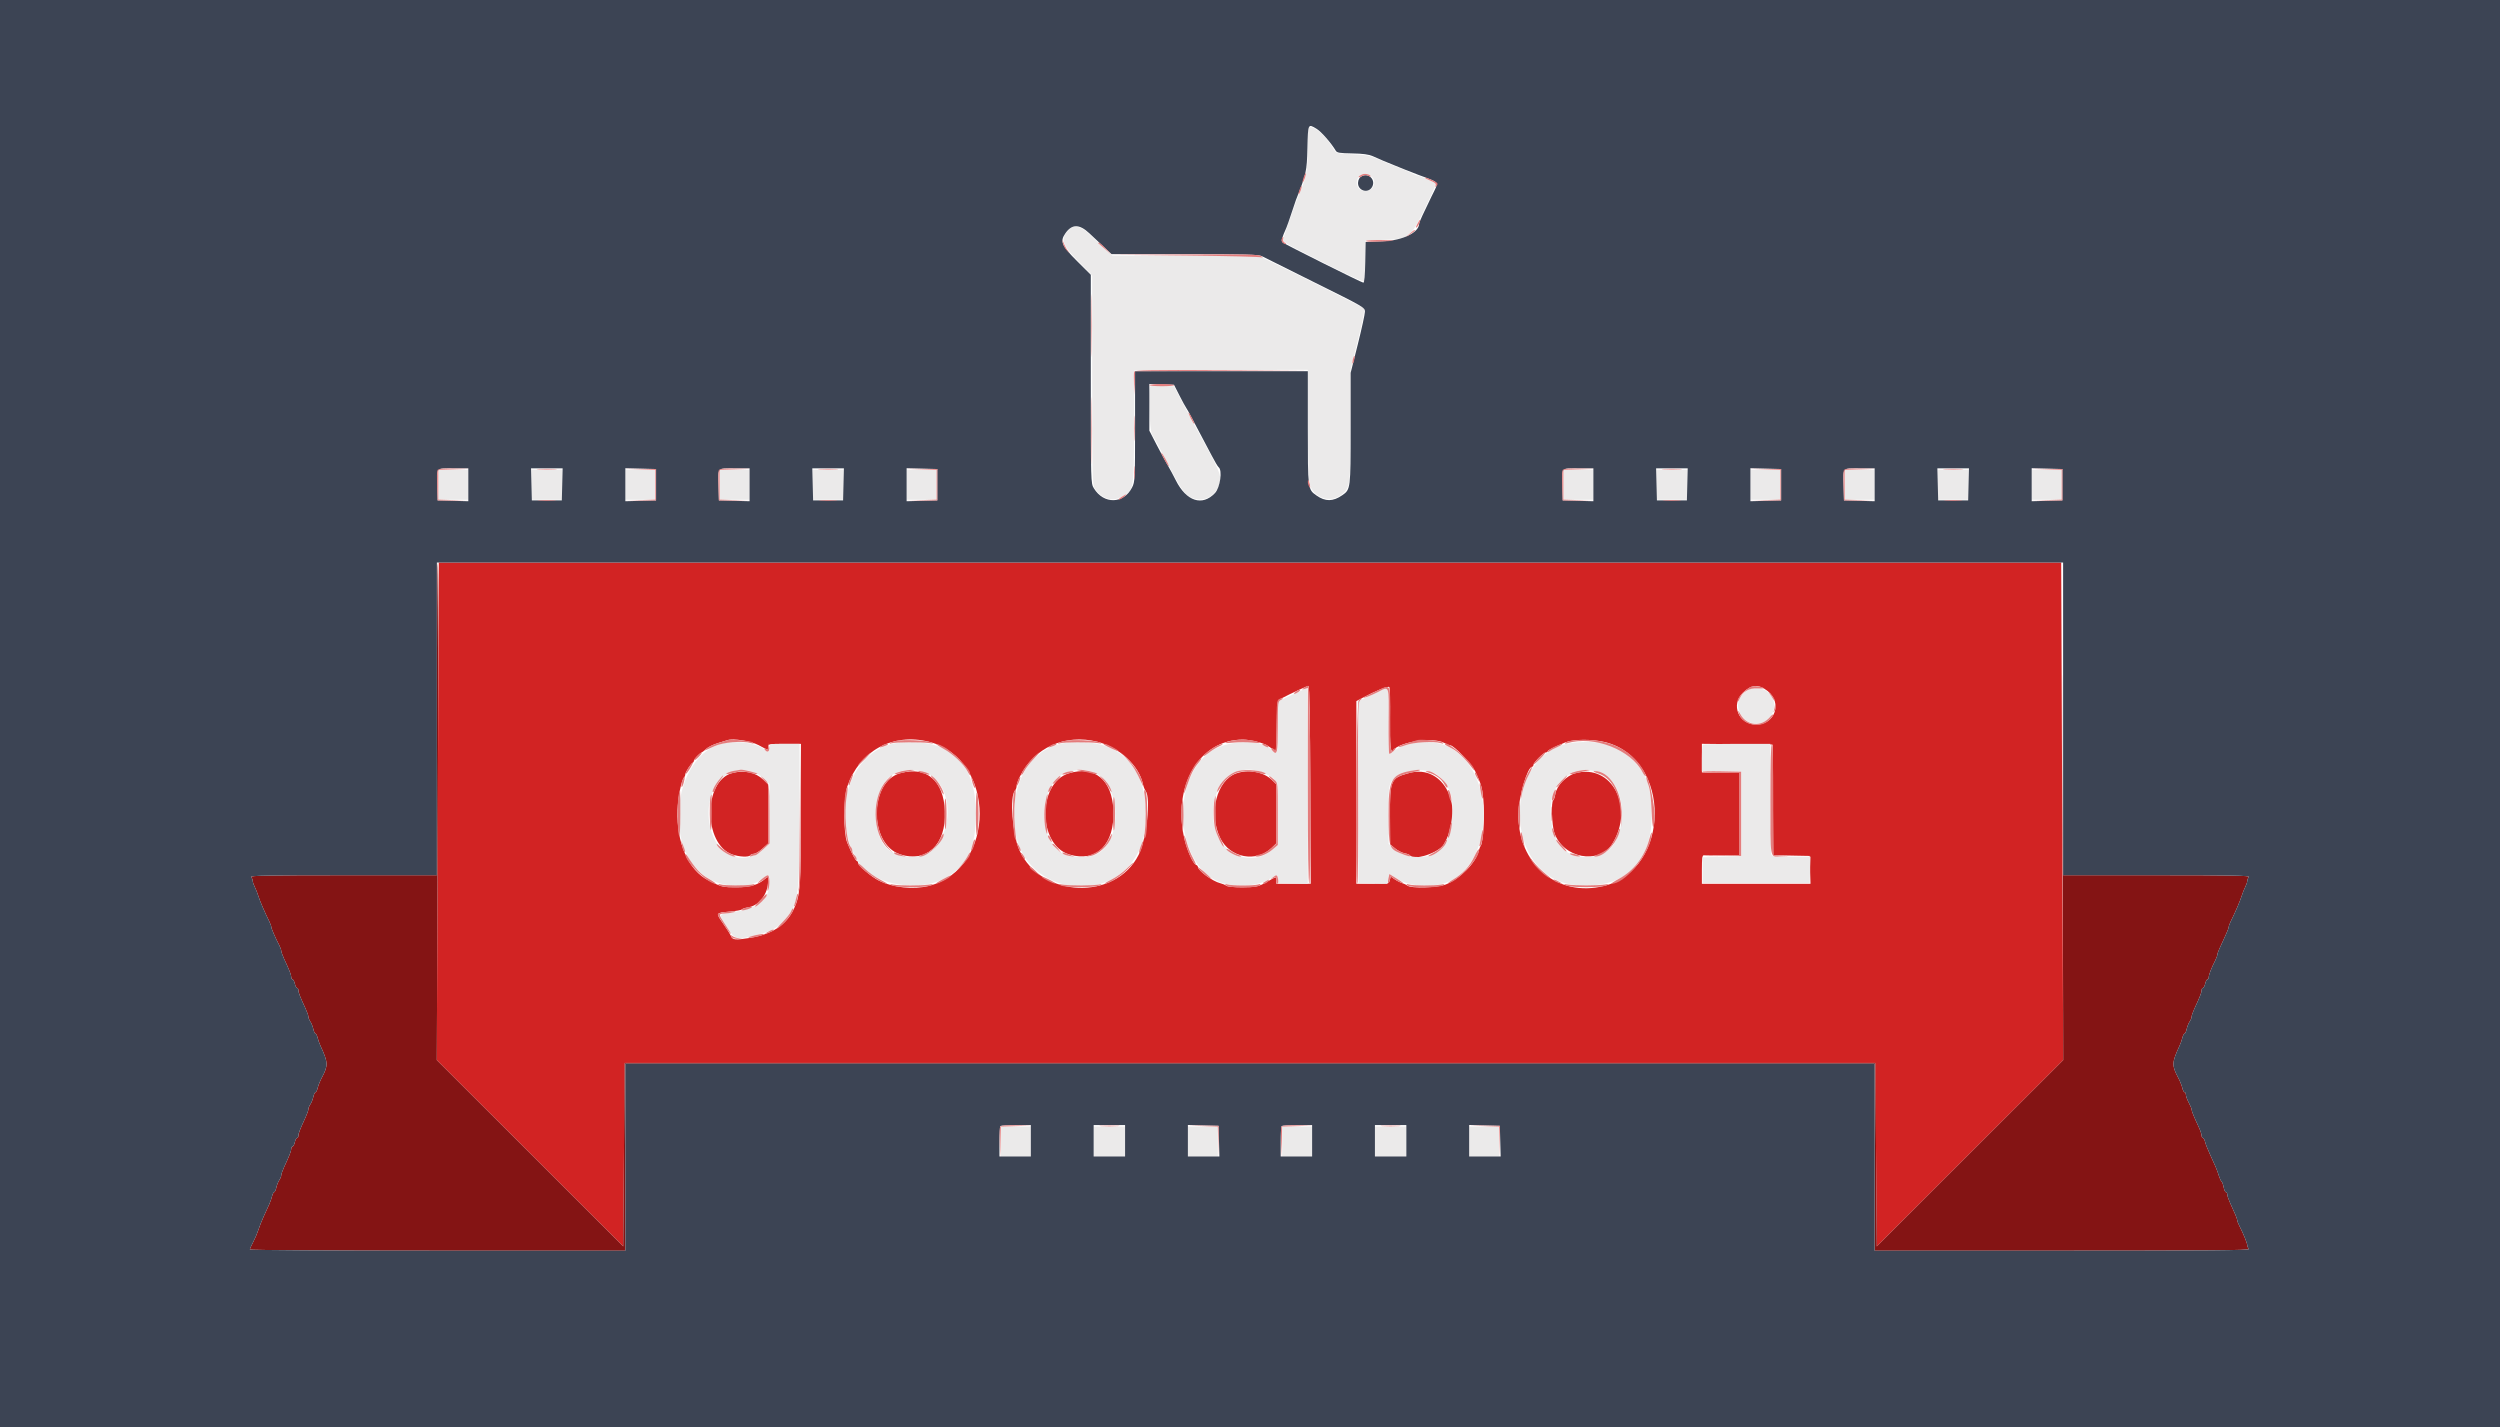 <svg id="svg" version="1.1" xmlns="http://www.w3.org/2000/svg" xmlns:xlink="http://www.w3.org/1999/xlink" width="400" height="228.333" viewBox="0, 0, 400,228.333"><g id="svgg"><path id="path0" d="M70.047 129.812 L 69.888 169.617 84.801 184.520 L 99.714 199.423 99.829 184.748 L 99.943 170.074 200.000 170.074 L 300.057 170.074 300.171 184.748 L 300.286 199.423 315.199 184.520 L 330.112 169.617 329.953 129.812 L 329.794 90.006 200.000 90.006 L 70.206 90.006 70.047 129.812 M209.653 125.604 L 209.712 141.405 206.969 141.405 L 204.226 141.405 204.226 140.828 C 204.226 140.204,204.279 140.193,202.627 141.153 C 201.443 141.841,200.806 141.976,198.743 141.976 C 197.463 141.976,196.394 141.869,196.209 141.722 C 196.032 141.582,195.597 141.398,195.241 141.313 C 194.021 141.021,191.662 139.298,191.662 138.698 C 191.662 138.580,191.519 138.429,191.344 138.362 C 190.882 138.185,189.923 136.034,189.508 134.245 C 187.538 125.748,191.896 118.332,198.861 118.332 C 200.059 118.332,202.206 118.875,202.856 119.342 C 203.044 119.478,203.427 119.717,203.707 119.873 L 204.216 120.157 204.278 116.128 C 204.329 112.823,204.402 112.067,204.683 111.921 C 206.756 110.839,209.184 109.716,209.366 109.755 C 209.515 109.787,209.615 115.303,209.653 125.604 M222.414 114.975 C 222.378 119.449,222.488 120.597,222.901 120.046 C 223.926 118.679,229.331 117.895,231.068 118.862 C 231.445 119.072,231.880 119.244,232.035 119.245 C 232.625 119.248,235.509 122.258,236.051 123.437 C 237.007 125.516,237.150 126.008,237.332 127.841 C 237.584 130.372,237.335 134.800,236.910 135.346 C 236.810 135.474,236.664 135.848,236.586 136.177 C 236.137 138.058,233.588 140.637,231.296 141.527 C 229.980 142.039,225.784 142.171,225.221 141.718 C 225.044 141.577,224.643 141.383,224.329 141.289 C 224.015 141.194,223.478 140.920,223.137 140.679 L 222.515 140.242 222.369 140.823 C 222.224 141.404,222.219 141.405,219.621 141.405 L 217.019 141.405 217.019 126.791 L 217.019 112.176 217.761 111.780 C 220.239 110.460,222.158 109.684,222.301 109.945 C 222.384 110.098,222.435 112.361,222.414 114.975 M282.810 110.557 C 285.210 112.430,284.013 115.934,280.972 115.934 C 278.165 115.934,276.865 112.728,278.890 110.802 C 280.263 109.496,281.363 109.427,282.810 110.557 M121.370 119.221 C 122.923 120.061,122.901 120.058,122.901 119.475 C 122.901 119.044,123.053 119.018,125.528 119.018 L 128.155 119.018 128.155 130.082 C 128.155 141.824,128.052 143.217,127.013 145.445 C 125.826 147.992,123.508 149.508,119.931 150.075 C 117.669 150.434,117.210 150.392,116.970 149.800 C 116.855 149.517,116.298 148.624,115.732 147.815 C 114.483 146.029,114.467 146.060,116.733 145.860 C 117.740 145.770,118.615 145.614,118.678 145.513 C 118.740 145.411,119.216 145.256,119.736 145.169 C 121.523 144.867,122.901 143.002,122.901 140.884 C 122.901 140.243,122.872 140.218,122.501 140.543 C 121.319 141.583,120.089 141.960,117.854 141.968 C 115.658 141.976,115.493 141.936,113.356 140.867 C 110.164 139.272,108.226 134.882,108.397 129.640 C 108.462 127.649,109.024 124.841,109.445 124.397 C 109.559 124.278,109.652 124.043,109.652 123.874 C 109.652 123.552,110.557 122.156,110.851 122.026 C 110.945 121.984,111.022 121.841,111.022 121.709 C 111.022 121.489,112.069 120.388,112.279 120.388 C 112.329 120.388,112.639 120.139,112.968 119.834 C 113.297 119.528,114.151 119.106,114.864 118.895 C 115.578 118.684,116.265 118.472,116.391 118.425 C 117.261 118.095,120.140 118.556,121.370 119.221 M148.610 118.676 C 159.463 121.415,159.463 139.008,148.610 141.747 C 146.121 142.375,142.887 142.029,140.605 140.890 C 139.417 140.297,137.293 138.492,137.293 138.075 C 137.293 137.896,137.208 137.750,137.105 137.750 C 136.903 137.750,136.212 136.439,135.539 134.780 C 134.932 133.281,134.941 127.668,135.554 125.871 C 137.505 120.148,142.826 117.216,148.610 118.676 M175.566 118.676 C 179.079 119.563,182.234 122.479,182.865 125.423 C 182.958 125.858,183.150 126.357,183.291 126.532 C 184.177 127.628,183.457 134.238,182.173 136.790 C 178.470 144.154,166.598 143.700,163.118 136.062 C 161.978 133.559,161.515 127.372,162.401 126.485 C 162.538 126.348,162.653 126.026,162.657 125.768 C 162.661 125.511,162.892 124.837,163.171 124.271 C 165.465 119.615,170.421 117.378,175.566 118.676 M256.898 118.760 C 267.506 121.516,267.327 139.055,256.662 141.747 C 249.187 143.633,242.790 138.233,242.944 130.165 C 242.996 127.428,244.399 122.673,245.153 122.673 C 245.259 122.673,245.346 122.549,245.346 122.397 C 245.346 122.023,246.963 120.388,247.334 120.388 C 247.497 120.388,247.630 120.303,247.630 120.199 C 247.630 120.037,248.566 119.568,250.485 118.767 C 251.732 118.248,254.912 118.244,256.898 118.760 M283.669 127.984 L 283.729 136.836 284.926 136.860 C 285.584 136.874,286.893 136.899,287.836 136.917 L 289.549 136.950 289.614 139.178 L 289.680 141.405 280.991 141.405 L 272.302 141.405 272.302 139.110 C 272.302 137.407,272.375 136.826,272.587 136.853 C 272.744 136.874,274.081 136.878,275.557 136.863 L 278.241 136.836 278.241 130.213 L 278.241 123.590 276.356 123.618 C 275.320 123.633,273.983 123.632,273.387 123.616 L 272.302 123.587 272.302 121.298 L 272.302 119.010 277.955 119.071 L 283.609 119.132 283.669 127.984 M117.115 123.702 C 112.493 124.972,112.532 135.078,117.165 136.713 C 118.295 137.112,119.835 137.178,120.046 136.836 C 120.123 136.710,120.386 136.608,120.630 136.608 C 120.873 136.608,121.484 136.236,121.987 135.782 L 122.901 134.955 122.901 130.230 L 122.901 125.504 122.136 124.762 C 120.900 123.564,119.043 123.172,117.115 123.702 M144.062 123.704 C 139.040 125.084,139.004 135.032,144.016 136.692 C 148.299 138.111,151.391 135.150,151.184 129.827 C 150.993 124.898,148.262 122.551,144.062 123.704 M171.009 123.734 C 165.963 125.283,166.027 135.185,171.094 136.719 C 175.459 138.041,178.363 135.123,178.138 129.641 C 177.938 124.765,175.157 122.461,171.009 123.734 M197.830 123.734 C 194.653 124.830,193.319 130.182,195.246 134.099 C 196.806 137.268,200.991 138.054,203.477 135.645 L 204.226 134.919 204.226 130.211 L 204.226 125.504 203.461 124.762 C 202.164 123.505,199.765 123.067,197.830 123.734 M225.464 123.685 C 222.478 124.509,222.373 124.748,222.403 130.652 L 222.425 135.090 223.195 135.733 C 223.619 136.087,224.305 136.440,224.721 136.518 C 225.136 136.596,225.533 136.751,225.601 136.862 C 226.163 137.771,230.168 136.476,230.991 135.120 C 234.524 129.301,231.062 122.139,225.464 123.685 M252.085 123.708 C 250.616 124.105,249.070 125.701,248.855 127.041 C 248.777 127.534,248.623 127.992,248.514 128.060 C 248.168 128.274,248.290 131.991,248.683 133.192 C 250.041 137.342,255.905 138.436,258.017 134.932 C 261.537 129.092,257.865 122.145,252.085 123.708 " stroke="none" fill="#d22323" fill-rule="evenodd"></path><path id="path1" d="M209.252 23.718 C 209.252 27.098,208.943 28.720,207.876 30.954 C 207.676 31.373,205.838 36.528,205.377 37.965 C 205.130 38.734,204.687 38.456,212.167 42.228 C 216.335 44.329,218.200 45.163,218.276 44.957 C 218.335 44.794,218.411 43.272,218.444 41.576 L 218.504 38.492 221.395 38.378 C 225.653 38.210,225.746 38.128,228.630 32.010 C 229.300 30.590,229.814 29.396,229.772 29.356 C 229.593 29.183,227.076 28.098,226.853 28.098 C 226.718 28.098,226.429 27.999,226.210 27.878 C 225.762 27.628,224.153 26.948,222.958 26.501 C 222.519 26.337,221.439 25.886,220.560 25.500 C 219.179 24.894,218.607 24.782,216.375 24.678 C 213.806 24.558,213.787 24.553,213.405 23.887 C 212.317 21.989,210.571 20.336,209.652 20.333 C 209.289 20.331,209.252 20.644,209.252 23.718 M219.843 28.846 C 220.143 29.994,218.931 30.931,217.808 30.419 C 216.761 29.942,216.888 28.307,218.005 27.883 C 218.617 27.651,219.675 28.206,219.843 28.846 M170.987 36.781 C 169.609 38.303,169.863 39.099,172.622 41.913 L 174.754 44.087 174.754 60.802 C 174.754 75.915,174.791 77.574,175.130 78.108 C 176.228 79.835,178.020 80.364,179.606 79.429 C 181.434 78.351,181.414 78.475,181.458 68.279 L 181.496 59.280 195.374 59.222 L 209.252 59.163 209.269 67.902 C 209.281 73.890,209.371 76.922,209.555 77.531 C 210.214 79.712,212.899 80.552,214.660 79.126 C 216.045 78.006,216.068 77.819,216.088 67.978 L 216.105 59.085 217.290 54.326 C 218.024 51.382,218.394 49.488,218.261 49.360 C 218.048 49.155,207.042 43.631,203.269 41.836 L 201.284 40.891 189.614 40.891 L 177.945 40.891 176.886 39.920 C 176.303 39.386,175.227 38.358,174.495 37.636 C 172.986 36.147,171.818 35.862,170.987 36.781 M184.056 61.823 C 183.663 62.215,183.915 68.854,184.349 69.560 C 184.581 69.937,185.068 70.811,185.431 71.502 C 185.795 72.193,186.740 73.992,187.531 75.500 C 189.169 78.619,189.806 79.402,191.002 79.761 C 192.676 80.262,194.266 79.478,194.952 77.813 C 195.561 76.338,195.387 75.814,192.592 70.702 C 190.932 67.666,189.812 65.582,188.846 63.735 L 187.831 61.793 186.024 61.728 C 185.030 61.692,184.144 61.734,184.056 61.823 M70.131 77.556 L 70.131 79.954 72.530 79.954 L 74.929 79.954 74.929 77.556 L 74.929 75.157 72.530 75.157 L 70.131 75.157 70.131 77.556 M84.980 77.556 L 84.980 79.954 87.493 79.954 L 90.006 79.954 90.006 77.556 L 90.006 75.157 87.493 75.157 L 84.980 75.157 84.980 77.556 M100.057 77.556 L 100.057 79.954 102.456 79.954 L 104.854 79.954 104.854 77.556 L 104.854 75.157 102.456 75.157 L 100.057 75.157 100.057 77.556 M115.134 77.556 L 115.134 79.954 117.533 79.954 L 119.931 79.954 119.931 77.556 L 119.931 75.157 117.533 75.157 L 115.134 75.157 115.134 77.556 M129.983 77.556 L 129.983 79.954 132.496 79.954 L 135.009 79.954 135.009 77.556 L 135.009 75.157 132.496 75.157 L 129.983 75.157 129.983 77.556 M145.060 77.556 L 145.060 79.954 147.459 79.954 L 149.857 79.954 149.857 77.556 L 149.857 75.157 147.459 75.157 L 145.060 75.157 145.060 77.556 M250.143 77.556 L 250.143 79.954 252.541 79.954 L 254.940 79.954 254.940 77.556 L 254.940 75.157 252.541 75.157 L 250.143 75.157 250.143 77.556 M264.991 77.556 L 264.991 79.954 267.504 79.954 L 270.017 79.954 270.017 77.556 L 270.017 75.157 267.504 75.157 L 264.991 75.157 264.991 77.556 M280.069 77.556 L 280.069 79.954 282.467 79.954 L 284.866 79.954 284.866 77.556 L 284.866 75.157 282.467 75.157 L 280.069 75.157 280.069 77.556 M295.146 77.556 L 295.146 79.954 297.544 79.954 L 299.943 79.954 299.943 77.556 L 299.943 75.157 297.544 75.157 L 295.146 75.157 295.146 77.556 M309.994 77.556 L 309.994 79.954 312.507 79.954 L 315.020 79.954 315.020 77.556 L 315.020 75.157 312.507 75.157 L 309.994 75.157 309.994 77.556 M325.071 77.556 L 325.071 79.954 327.470 79.954 L 329.869 79.954 329.869 77.556 L 329.869 75.157 327.470 75.157 L 325.071 75.157 325.071 77.556 M206.682 111.185 L 204.455 112.244 204.455 116.316 C 204.455 120.491,204.333 121.001,203.562 120.071 C 201.944 118.121,196.100 118.342,193.392 120.454 C 187.302 125.207,188.133 137.864,194.740 140.969 C 196.999 142.031,200.868 141.926,202.959 140.745 C 204.483 139.886,204.408 139.890,204.497 140.662 L 204.569 141.291 206.910 141.356 L 209.252 141.421 209.252 125.765 C 209.252 117.154,209.175 110.113,209.081 110.118 C 208.986 110.123,207.907 110.603,206.682 111.185 M220.103 110.838 C 219.349 111.210,218.397 111.677,217.988 111.876 L 217.244 112.238 217.303 126.764 L 217.362 141.291 219.676 141.355 L 221.991 141.420 222.141 140.622 L 222.291 139.823 223.542 140.623 C 225.707 142.008,229.953 142.102,232.313 140.818 C 239.344 136.991,238.979 122.995,231.757 119.476 C 229.223 118.242,225.038 118.573,223.009 120.169 C 222.696 120.415,222.370 120.617,222.284 120.617 C 222.198 120.617,222.147 118.252,222.171 115.363 C 222.220 109.359,222.382 109.713,220.103 110.838 M279.076 110.860 C 278.011 111.864,277.811 112.930,278.452 114.186 C 279.565 116.368,282.529 116.350,283.571 114.156 C 284.937 111.275,281.392 108.675,279.076 110.860 M116.505 118.794 C 107.856 119.666,105.509 136.026,113.380 140.578 C 115.941 142.059,120.038 142.130,121.789 140.723 C 122.908 139.824,123.130 139.854,123.130 140.907 C 123.130 143.969,121.532 145.296,116.990 146.011 C 114.862 146.346,114.897 146.199,116.392 148.489 C 117.606 150.348,117.884 150.420,120.873 149.653 C 123.322 149.025,124.187 148.591,125.326 147.419 C 127.758 144.917,127.918 143.855,127.923 130.154 L 127.927 119.018 125.528 119.018 C 123.137 119.018,123.130 119.020,123.130 119.575 C 123.130 120.259,122.814 120.492,122.463 120.068 C 121.682 119.127,118.964 118.546,116.505 118.794 M144.146 118.804 C 137.819 119.280,133.843 126.227,135.589 133.756 C 135.911 135.144,136.088 135.624,136.644 136.608 C 136.750 136.796,136.929 137.161,137.042 137.419 C 138.708 141.226,146.312 142.978,150.953 140.623 C 154.701 138.722,156.139 135.834,156.139 130.211 C 156.139 122.013,152.133 118.203,144.146 118.804 M171.102 118.804 C 164.971 119.266,161.343 125.235,162.453 133.037 C 163.928 143.409,178.801 145.172,182.524 135.416 C 183.948 131.684,183.571 126.424,181.652 123.244 C 179.609 119.858,176.193 118.421,171.102 118.804 M252.085 118.795 C 240.206 119.812,240.168 140.467,252.042 141.602 C 260.072 142.368,264.573 137.961,264.245 129.655 C 264.082 125.552,263.445 123.866,261.139 121.447 C 259.076 119.283,256.206 118.442,252.085 118.795 M272.454 119.170 C 272.370 119.254,272.302 120.227,272.302 121.334 L 272.302 123.345 275.443 123.409 L 278.584 123.472 278.584 130.211 L 278.584 136.950 275.500 137.065 L 272.416 137.179 272.416 139.235 L 272.416 141.291 280.982 141.291 L 289.549 141.291 289.615 139.178 L 289.680 137.065 286.612 137.065 C 284.025 137.065,283.522 137.008,283.405 136.703 C 283.329 136.504,283.267 132.444,283.267 127.680 L 283.267 119.018 277.936 119.018 C 275.005 119.018,272.538 119.086,272.454 119.170 M120.984 123.731 C 121.374 123.915,122.017 124.380,122.412 124.766 L 123.130 125.468 123.130 130.192 L 123.130 134.916 122.273 135.748 C 119.411 138.529,115.267 137.321,113.915 133.312 C 111.828 127.125,116.045 121.411,120.984 123.731 M147.122 123.359 C 153.813 124.628,152.725 137.090,145.923 137.090 C 142.039 137.090,140.190 134.871,140.190 130.211 C 140.190 125.144,142.821 122.544,147.122 123.359 M174.327 123.385 C 179.419 124.477,179.988 134.978,175.056 136.853 C 174.062 137.231,171.227 137.145,170.308 136.709 C 165.457 134.407,166.250 124.380,171.362 123.376 C 172.773 123.098,172.992 123.099,174.327 123.385 M202.503 123.838 C 204.532 124.885,204.455 124.630,204.455 130.233 L 204.455 135.201 203.526 135.996 C 200.367 138.700,195.529 136.902,194.415 132.610 C 192.774 126.291,197.443 121.227,202.503 123.838 M229.759 123.857 C 230.530 124.329,231.301 125.262,231.879 126.420 C 233.071 128.808,232.058 134.799,230.227 136.193 C 228.345 137.626,224.438 137.358,222.836 135.686 L 222.184 135.005 222.163 130.413 C 222.139 125.233,222.161 125.143,223.710 124.186 C 225.557 123.044,228.198 122.901,229.759 123.857 M256.539 123.882 C 259.632 125.399,260.536 131.354,258.232 135.034 C 256.617 137.614,251.765 137.881,249.741 135.502 C 248.091 133.562,247.562 128.940,248.713 126.523 C 250.130 123.549,253.524 122.403,256.539 123.882 M160.137 182.638 L 160.137 185.037 162.536 185.037 L 164.934 185.037 164.934 182.638 L 164.934 180.240 162.536 180.240 L 160.137 180.240 160.137 182.638 M174.986 182.638 L 174.986 185.037 177.499 185.037 L 180.011 185.037 180.011 182.638 L 180.011 180.240 177.499 180.240 L 174.986 180.240 174.986 182.638 M190.063 182.638 L 190.063 185.037 192.461 185.037 L 194.860 185.037 194.860 182.638 L 194.860 180.240 192.461 180.240 L 190.063 180.240 190.063 182.638 M205.140 182.638 L 205.140 185.037 207.539 185.037 L 209.937 185.037 209.937 182.638 L 209.937 180.240 207.539 180.240 L 205.140 180.240 205.140 182.638 M219.989 182.638 L 219.989 185.037 222.501 185.037 L 225.014 185.037 225.014 182.638 L 225.014 180.240 222.501 180.240 L 219.989 180.240 219.989 182.638 M235.066 182.638 L 235.066 185.037 237.464 185.037 L 239.863 185.037 239.863 182.638 L 239.863 180.240 237.464 180.240 L 235.066 180.240 235.066 182.638 " stroke="none" fill="#ebeaea" fill-rule="evenodd"></path><path id="path2" d="M69.903 115.020 L 69.903 140.034 54.894 140.034 C 43.221 140.034,39.947 140.095,40.160 140.308 C 40.311 140.459,40.435 140.742,40.435 140.937 C 40.436 141.131,40.579 141.563,40.753 141.897 C 40.927 142.230,41.192 142.898,41.343 143.382 C 41.601 144.210,42.360 145.972,43.081 147.420 C 43.259 147.776,43.404 148.176,43.404 148.309 C 43.404 148.544,44.053 150.037,44.689 151.263 C 44.861 151.597,45.003 151.997,45.003 152.152 C 45.003 152.307,45.199 152.857,45.439 153.373 C 46.325 155.281,46.602 155.989,46.602 156.345 C 46.602 156.546,46.697 156.710,46.812 156.710 C 46.928 156.710,47.090 157.019,47.173 157.396 C 47.256 157.773,47.418 158.081,47.534 158.081 C 47.650 158.081,47.744 158.245,47.744 158.446 C 47.744 158.803,48.021 159.510,48.907 161.419 C 49.147 161.935,49.343 162.503,49.343 162.681 C 49.343 162.859,49.484 163.208,49.657 163.456 C 49.829 163.704,50.043 164.240,50.132 164.649 C 50.221 165.057,50.377 165.391,50.479 165.391 C 50.581 165.391,50.730 165.674,50.811 166.019 C 50.892 166.365,51.101 166.956,51.276 167.333 C 52.507 169.988,52.530 170.468,51.519 172.370 C 51.222 172.929,50.911 173.695,50.828 174.072 C 50.745 174.449,50.591 174.757,50.485 174.757 C 50.380 174.757,50.221 175.091,50.132 175.500 C 50.043 175.908,49.829 176.445,49.657 176.693 C 49.484 176.941,49.343 177.289,49.343 177.467 C 49.343 177.645,49.147 178.214,48.907 178.730 C 48.021 180.638,47.744 181.346,47.744 181.702 C 47.744 181.903,47.650 182.067,47.534 182.067 C 47.418 182.067,47.256 182.376,47.173 182.753 C 47.090 183.130,46.928 183.438,46.812 183.438 C 46.697 183.438,46.602 183.602,46.602 183.803 C 46.602 184.160,46.325 184.867,45.439 186.775 C 45.199 187.292,45.003 187.860,45.003 188.038 C 45.003 188.216,44.862 188.565,44.689 188.813 C 44.517 189.061,44.303 189.597,44.214 190.006 C 44.125 190.414,43.969 190.748,43.867 190.748 C 43.765 190.748,43.616 191.031,43.535 191.376 C 43.454 191.722,43.248 192.313,43.076 192.690 C 42.905 193.067,42.506 193.941,42.191 194.632 C 41.875 195.323,41.488 196.299,41.332 196.801 C 41.175 197.303,40.806 198.166,40.512 198.719 C 40.218 199.273,39.977 199.813,39.977 199.920 C 39.977 200.027,53.495 200.114,70.017 200.114 L 100.057 200.114 100.057 185.151 L 100.057 170.188 200.000 170.188 L 299.943 170.188 299.943 185.151 L 299.943 200.114 330.029 200.114 C 353.429 200.114,360.053 200.053,359.840 199.840 C 359.689 199.689,359.566 199.427,359.566 199.256 C 359.566 198.932,358.887 197.261,358.306 196.155 C 358.120 195.799,357.967 195.404,357.967 195.276 C 357.967 195.042,357.614 194.182,356.804 192.436 C 356.564 191.920,356.368 191.329,356.368 191.123 C 356.368 190.917,356.270 190.748,356.150 190.748 C 356.030 190.748,355.864 190.387,355.781 189.946 C 355.698 189.505,355.547 189.092,355.445 189.029 C 355.343 188.966,355.141 188.530,354.997 188.061 C 354.721 187.165,354.502 186.638,353.546 184.580 C 353.225 183.889,352.895 183.041,352.813 182.696 C 352.731 182.350,352.572 182.067,352.460 182.067 C 352.348 182.067,352.256 181.899,352.256 181.693 C 352.256 181.487,352.060 180.895,351.820 180.379 C 350.995 178.603,350.657 177.772,350.657 177.520 C 350.657 177.382,350.451 176.885,350.200 176.416 C 349.949 175.947,349.743 175.382,349.743 175.160 C 349.743 174.939,349.648 174.757,349.533 174.757 C 349.417 174.757,349.255 174.449,349.172 174.072 C 349.089 173.695,348.778 172.929,348.481 172.370 C 347.470 170.468,347.493 169.988,348.724 167.333 C 348.899 166.956,349.108 166.365,349.189 166.019 C 349.270 165.674,349.419 165.391,349.521 165.391 C 349.623 165.391,349.779 165.057,349.868 164.649 C 349.957 164.240,350.171 163.704,350.343 163.456 C 350.516 163.208,350.657 162.859,350.657 162.681 C 350.657 162.503,350.853 161.935,351.093 161.419 C 351.979 159.510,352.256 158.803,352.256 158.446 C 352.256 158.245,352.350 158.081,352.466 158.081 C 352.582 158.081,352.744 157.773,352.827 157.396 C 352.910 157.019,353.072 156.710,353.188 156.710 C 353.303 156.710,353.398 156.546,353.398 156.345 C 353.398 155.977,353.832 154.862,354.440 153.665 C 354.621 153.309,354.769 152.905,354.769 152.766 C 354.769 152.531,355.084 151.787,356.158 149.490 C 356.399 148.973,356.596 148.442,356.596 148.309 C 356.596 148.176,356.741 147.776,356.919 147.420 C 357.640 145.972,358.399 144.210,358.657 143.382 C 358.808 142.898,359.073 142.230,359.247 141.897 C 359.421 141.563,359.564 141.131,359.565 140.937 C 359.565 140.742,359.689 140.459,359.840 140.308 C 360.053 140.095,356.779 140.034,345.107 140.034 L 330.099 140.034 330.021 115.077 C 329.979 101.351,329.982 108.007,330.028 129.869 L 330.112 169.617 315.199 184.520 L 300.286 199.423 300.171 184.748 L 300.057 170.074 200.000 170.074 L 99.943 170.074 99.829 184.748 L 99.714 199.423 84.801 184.520 L 69.888 169.617 70.047 129.812 C 70.135 107.918,70.138 90.006,70.055 90.006 C 69.971 90.006,69.903 101.262,69.903 115.020 " stroke="none" fill="#841414" fill-rule="evenodd"></path><path id="path3" d="M0.000 114.220 L 0.000 228.441 200.000 228.441 L 400.000 228.441 400.000 114.220 L 400.000 0.000 200.000 0.000 L 0.000 0.000 0.000 114.220 M210.667 20.618 C 211.403 21.065,212.994 22.885,213.716 24.106 C 213.917 24.446,214.330 24.515,216.343 24.548 C 218.053 24.576,218.992 24.702,219.646 24.989 C 220.148 25.210,220.868 25.526,221.245 25.692 C 221.622 25.857,222.496 26.215,223.187 26.486 C 223.878 26.758,224.649 27.070,224.900 27.180 C 225.151 27.290,226.077 27.650,226.956 27.981 C 230.502 29.313,230.272 28.930,229.039 31.445 C 227.812 33.948,227.070 35.568,227.070 35.748 C 227.070 37.201,224.482 38.472,221.245 38.607 L 218.504 38.721 218.440 41.976 C 218.400 44.064,218.291 45.231,218.136 45.231 C 217.890 45.231,205.698 39.146,205.214 38.782 C 204.954 38.585,205.080 38.096,205.821 36.436 C 205.934 36.185,206.294 35.157,206.623 34.152 C 206.951 33.147,207.281 32.170,207.356 31.982 C 209.012 27.816,209.097 27.431,209.187 23.701 C 209.282 19.745,209.270 19.770,210.667 20.618 M217.908 28.180 C 217.536 28.365,217.339 28.682,217.291 29.174 C 217.161 30.506,218.923 31.063,219.551 29.889 C 220.138 28.793,219.019 27.630,217.908 28.180 M174.300 37.330 C 174.866 37.859,175.894 38.824,176.585 39.475 L 177.841 40.657 189.571 40.660 C 199.279 40.662,201.405 40.719,201.907 40.988 C 202.240 41.167,206.085 43.085,210.451 45.250 C 218.219 49.101,218.389 49.201,218.389 49.865 C 218.389 50.238,217.875 52.593,217.247 55.099 L 216.105 59.654 216.105 68.513 C 216.105 78.179,216.088 78.316,214.778 79.228 C 213.282 80.269,212.044 80.281,210.620 79.267 C 209.247 78.290,209.252 78.328,209.252 68.429 L 209.252 59.395 195.431 59.395 L 181.611 59.395 181.611 68.222 C 181.611 76.698,181.592 77.086,181.137 77.988 C 179.795 80.648,176.598 80.721,175.018 78.127 C 174.532 77.330,174.531 77.270,174.530 60.647 L 174.529 43.966 172.359 41.805 C 169.844 39.300,169.562 38.645,170.445 37.356 C 171.498 35.820,172.679 35.812,174.300 37.330 M188.712 63.278 C 189.190 64.220,189.666 65.094,189.769 65.220 C 189.873 65.346,190.356 66.219,190.844 67.162 C 191.331 68.104,192.010 69.389,192.353 70.017 C 192.696 70.645,193.375 71.930,193.861 72.873 C 194.348 73.815,194.849 74.659,194.974 74.749 C 195.620 75.210,195.228 78.010,194.393 78.895 C 192.363 81.046,189.808 80.212,188.131 76.853 C 187.760 76.109,187.182 75.037,186.848 74.472 C 186.514 73.906,185.712 72.424,185.067 71.177 L 183.895 68.910 183.895 65.171 L 183.895 61.433 185.869 61.499 L 187.842 61.565 188.712 63.278 M74.929 77.563 L 74.929 80.198 72.473 80.133 L 70.017 80.069 69.951 77.800 C 69.862 74.740,69.694 74.929,72.523 74.929 L 74.929 74.929 74.929 77.563 M89.956 77.499 L 89.891 80.069 87.493 80.069 L 85.094 80.069 85.030 77.499 L 84.965 74.929 87.493 74.929 L 90.021 74.929 89.956 77.499 M104.969 77.556 L 104.969 80.069 102.513 80.133 L 100.057 80.198 100.057 77.556 L 100.057 74.913 102.513 74.978 L 104.969 75.043 104.969 77.556 M119.931 77.563 L 119.931 80.198 117.476 80.133 L 115.020 80.069 114.954 77.800 C 114.865 74.740,114.696 74.929,117.526 74.929 L 119.931 74.929 119.931 77.563 M134.959 77.499 L 134.894 80.069 132.496 80.069 L 130.097 80.069 130.032 77.499 L 129.968 74.929 132.496 74.929 L 135.024 74.929 134.959 77.499 M149.971 77.556 L 149.971 80.069 147.516 80.133 L 145.060 80.198 145.060 77.556 L 145.060 74.913 147.516 74.978 L 149.971 75.043 149.971 77.556 M254.940 77.563 L 254.940 80.198 252.484 80.133 L 250.029 80.069 249.963 77.800 C 249.874 74.740,249.705 74.929,252.534 74.929 L 254.940 74.929 254.940 77.563 M269.968 77.499 L 269.903 80.069 267.504 80.069 L 265.106 80.069 265.041 77.499 L 264.976 74.929 267.504 74.929 L 270.032 74.929 269.968 77.499 M284.980 77.556 L 284.980 80.069 282.524 80.133 L 280.069 80.198 280.069 77.556 L 280.069 74.913 282.524 74.978 L 284.980 75.043 284.980 77.556 M299.943 77.563 L 299.943 80.198 297.487 80.133 L 295.031 80.069 294.966 77.800 C 294.877 74.740,294.708 74.929,297.537 74.929 L 299.943 74.929 299.943 77.563 M314.970 77.499 L 314.906 80.069 312.507 80.069 L 310.109 80.069 310.044 77.499 L 309.979 74.929 312.507 74.929 L 315.035 74.929 314.970 77.499 M329.983 77.556 L 329.983 80.069 327.527 80.133 L 325.071 80.198 325.071 77.556 L 325.071 74.913 327.527 74.978 L 329.983 75.043 329.983 77.556 M330.097 115.020 L 330.097 140.034 345.106 140.034 C 356.779 140.034,360.053 140.095,359.840 140.308 C 359.689 140.459,359.565 140.742,359.565 140.937 C 359.564 141.131,359.421 141.563,359.247 141.897 C 359.073 142.230,358.808 142.898,358.657 143.382 C 358.399 144.210,357.640 145.972,356.919 147.420 C 356.741 147.776,356.596 148.176,356.596 148.309 C 356.596 148.442,356.399 148.973,356.158 149.490 C 355.084 151.787,354.769 152.531,354.769 152.766 C 354.769 152.905,354.621 153.309,354.440 153.665 C 353.832 154.862,353.398 155.977,353.398 156.345 C 353.398 156.546,353.303 156.710,353.188 156.710 C 353.072 156.710,352.910 157.019,352.827 157.396 C 352.744 157.773,352.582 158.081,352.466 158.081 C 352.350 158.081,352.256 158.245,352.256 158.446 C 352.256 158.803,351.979 159.510,351.093 161.419 C 350.853 161.935,350.657 162.503,350.657 162.681 C 350.657 162.859,350.516 163.208,350.343 163.456 C 350.171 163.704,349.957 164.240,349.868 164.649 C 349.779 165.057,349.623 165.391,349.521 165.391 C 349.419 165.391,349.270 165.674,349.189 166.019 C 349.108 166.365,348.899 166.956,348.724 167.333 C 347.493 169.988,347.470 170.468,348.481 172.370 C 348.778 172.929,349.089 173.695,349.172 174.072 C 349.255 174.449,349.417 174.757,349.533 174.757 C 349.648 174.757,349.743 174.939,349.743 175.160 C 349.743 175.382,349.949 175.947,350.200 176.416 C 350.451 176.885,350.657 177.382,350.657 177.520 C 350.657 177.772,350.995 178.603,351.820 180.379 C 352.060 180.895,352.256 181.487,352.256 181.693 C 352.256 181.899,352.348 182.067,352.460 182.067 C 352.572 182.067,352.731 182.350,352.813 182.696 C 352.895 183.041,353.225 183.889,353.546 184.580 C 354.502 186.638,354.721 187.165,354.997 188.061 C 355.141 188.530,355.343 188.966,355.445 189.029 C 355.547 189.092,355.698 189.505,355.781 189.946 C 355.864 190.387,356.030 190.748,356.150 190.748 C 356.270 190.748,356.368 190.917,356.368 191.123 C 356.368 191.329,356.564 191.920,356.804 192.436 C 357.614 194.182,357.967 195.042,357.967 195.276 C 357.967 195.404,358.120 195.799,358.306 196.155 C 358.887 197.261,359.566 198.932,359.566 199.256 C 359.566 199.427,359.689 199.689,359.840 199.840 C 360.053 200.053,353.429 200.114,330.029 200.114 L 299.943 200.114 299.943 185.151 L 299.943 170.188 200.000 170.188 L 100.057 170.188 100.057 185.151 L 100.057 200.114 70.017 200.114 C 53.495 200.114,39.977 200.027,39.977 199.920 C 39.977 199.813,40.218 199.273,40.512 198.719 C 40.806 198.166,41.175 197.303,41.332 196.801 C 41.488 196.299,41.875 195.323,42.191 194.632 C 42.506 193.941,42.905 193.067,43.076 192.690 C 43.248 192.313,43.454 191.722,43.535 191.376 C 43.616 191.031,43.765 190.748,43.867 190.748 C 43.969 190.748,44.125 190.414,44.214 190.006 C 44.303 189.597,44.517 189.061,44.689 188.813 C 44.862 188.565,45.003 188.216,45.003 188.038 C 45.003 187.860,45.199 187.292,45.439 186.775 C 46.325 184.867,46.602 184.160,46.602 183.803 C 46.602 183.602,46.697 183.438,46.812 183.438 C 46.928 183.438,47.090 183.130,47.173 182.753 C 47.256 182.376,47.418 182.067,47.534 182.067 C 47.650 182.067,47.744 181.903,47.744 181.702 C 47.744 181.346,48.021 180.638,48.907 178.730 C 49.147 178.214,49.343 177.645,49.343 177.467 C 49.343 177.289,49.484 176.941,49.657 176.693 C 49.829 176.445,50.043 175.908,50.132 175.500 C 50.221 175.091,50.380 174.757,50.485 174.757 C 50.591 174.757,50.745 174.449,50.828 174.072 C 50.911 173.695,51.222 172.929,51.519 172.370 C 52.530 170.468,52.507 169.988,51.276 167.333 C 51.101 166.956,50.892 166.365,50.811 166.019 C 50.730 165.674,50.581 165.391,50.479 165.391 C 50.377 165.391,50.221 165.057,50.132 164.649 C 50.043 164.240,49.829 163.704,49.657 163.456 C 49.484 163.208,49.343 162.859,49.343 162.681 C 49.343 162.503,49.147 161.935,48.907 161.419 C 48.021 159.510,47.744 158.803,47.744 158.446 C 47.744 158.245,47.650 158.081,47.534 158.081 C 47.418 158.081,47.256 157.773,47.173 157.396 C 47.090 157.019,46.928 156.710,46.812 156.710 C 46.697 156.710,46.602 156.546,46.602 156.345 C 46.602 155.989,46.325 155.281,45.439 153.373 C 45.199 152.857,45.003 152.307,45.003 152.152 C 45.003 151.997,44.861 151.597,44.689 151.263 C 44.053 150.037,43.404 148.544,43.404 148.309 C 43.404 148.176,43.259 147.776,43.081 147.420 C 42.360 145.972,41.601 144.210,41.343 143.382 C 41.192 142.898,40.927 142.230,40.753 141.897 C 40.579 141.563,40.436 141.131,40.435 140.937 C 40.435 140.742,40.311 140.459,40.160 140.308 C 39.947 140.095,43.221 140.034,54.894 140.034 L 69.903 140.034 69.903 115.020 L 69.903 90.006 200.000 90.006 L 330.097 90.006 330.097 115.020 M164.934 182.524 L 164.934 185.037 162.421 185.037 L 159.909 185.037 159.909 182.677 C 159.909 181.378,159.977 180.247,160.061 180.164 C 160.145 180.080,161.275 180.011,162.574 180.011 L 164.934 180.011 164.934 182.524 M180.011 182.524 L 180.011 185.037 177.499 185.037 L 174.986 185.037 174.986 182.524 L 174.986 180.011 177.499 180.011 L 180.011 180.011 180.011 182.524 M195.039 182.581 L 195.104 185.037 192.583 185.037 L 190.063 185.037 190.063 182.517 L 190.063 179.996 192.519 180.061 L 194.974 180.126 195.039 182.581 M209.937 182.524 L 209.937 185.037 207.424 185.037 L 204.911 185.037 204.911 182.677 C 204.911 181.378,204.980 180.247,205.064 180.164 C 205.148 180.080,206.278 180.011,207.577 180.011 L 209.937 180.011 209.937 182.524 M225.014 182.524 L 225.014 185.037 222.501 185.037 L 219.989 185.037 219.989 182.524 L 219.989 180.011 222.501 180.011 L 225.014 180.011 225.014 182.524 M240.042 182.581 L 240.107 185.037 237.586 185.037 L 235.066 185.037 235.066 182.517 L 235.066 179.996 237.521 180.061 L 239.977 180.126 240.042 182.581 " stroke="none" fill="#3c4454" fill-rule="evenodd"></path><path id="path4" d="M208.592 28.352 C 208.451 28.756,208.376 29.126,208.425 29.175 C 208.474 29.224,208.629 28.933,208.770 28.530 C 208.910 28.126,208.985 27.756,208.937 27.707 C 208.888 27.658,208.733 27.948,208.592 28.352 M218.013 27.881 C 217.743 27.983,217.457 28.172,217.377 28.301 C 217.298 28.430,217.510 28.392,217.850 28.216 C 218.282 27.991,218.593 27.962,218.885 28.119 C 219.115 28.242,219.303 28.291,219.303 28.229 C 219.303 27.942,218.455 27.714,218.013 27.881 M227.984 28.440 C 227.984 28.505,228.401 28.726,228.911 28.930 C 229.601 29.206,229.801 29.395,229.697 29.670 C 229.584 29.967,229.613 29.983,229.844 29.754 C 230.025 29.574,230.051 29.389,229.914 29.252 C 229.639 28.977,227.984 28.281,227.984 28.440 M207.920 30.371 C 207.786 30.754,207.725 31.068,207.785 31.068 C 207.939 31.068,208.370 29.881,208.257 29.768 C 208.205 29.716,208.053 29.988,207.920 30.371 M226.750 35.888 C 226.483 36.424,226.473 36.533,226.709 36.338 C 226.990 36.104,227.366 35.180,227.180 35.180 C 227.138 35.180,226.945 35.499,226.750 35.888 M225.585 37.370 L 224.900 37.959 225.642 37.468 C 226.051 37.197,226.385 36.932,226.385 36.878 C 226.385 36.707,226.288 36.766,225.585 37.370 M205.068 38.236 C 204.937 38.578,205.314 39.068,205.700 39.056 C 205.832 39.053,205.764 38.947,205.549 38.822 C 205.334 38.696,205.217 38.443,205.288 38.258 C 205.359 38.073,205.366 37.921,205.303 37.921 C 205.240 37.921,205.134 38.063,205.068 38.236 M170.087 38.949 C 170.159 39.326,170.438 39.840,170.708 40.091 L 171.199 40.548 170.838 40.091 C 170.639 39.840,170.360 39.326,170.217 38.949 L 169.957 38.264 170.087 38.949 M218.538 38.549 C 218.480 38.644,219.270 38.693,220.295 38.659 C 223.497 38.553,223.860 38.456,221.201 38.416 C 219.795 38.395,218.597 38.455,218.538 38.549 M175.694 38.892 C 175.748 38.923,176.253 39.360,176.817 39.863 L 177.841 40.777 176.938 39.806 C 176.442 39.272,175.936 38.835,175.815 38.835 C 175.694 38.835,175.639 38.861,175.694 38.892 M189.720 40.887 C 196.254 40.952,201.753 41.090,201.942 41.193 C 202.130 41.297,202.085 41.220,201.841 41.022 C 201.448 40.704,200.047 40.669,189.619 40.716 L 177.841 40.769 189.720 40.887 M174.632 52.085 C 174.632 56.545,174.662 58.370,174.700 56.139 C 174.737 53.909,174.737 50.260,174.700 48.030 C 174.662 45.800,174.632 47.624,174.632 52.085 M216.464 57.469 C 216.380 57.804,216.355 58.122,216.409 58.176 C 216.463 58.230,216.576 58.000,216.660 57.665 C 216.744 57.330,216.769 57.012,216.715 56.958 C 216.661 56.905,216.548 57.134,216.464 57.469 M181.478 59.473 C 181.414 59.642,181.396 60.541,181.440 61.472 L 181.520 63.164 181.565 61.281 L 181.611 59.398 195.488 59.337 L 209.366 59.277 195.481 59.221 C 184.030 59.176,181.576 59.220,181.478 59.473 M174.632 68.875 C 174.632 73.649,174.663 75.635,174.700 73.287 C 174.737 70.940,174.737 67.034,174.700 64.607 C 174.663 62.180,174.633 64.101,174.632 68.875 M183.895 61.622 C 183.895 61.716,184.810 61.793,185.929 61.793 C 187.048 61.793,187.916 61.716,187.857 61.622 C 187.799 61.528,186.884 61.451,185.823 61.451 C 184.763 61.451,183.895 61.528,183.895 61.622 M181.473 68.532 C 181.473 70.354,181.508 71.099,181.552 70.188 C 181.595 69.278,181.595 67.787,181.552 66.876 C 181.508 65.965,181.473 66.710,181.473 68.532 M190.520 66.933 C 190.776 67.436,191.037 67.847,191.100 67.847 C 191.163 67.847,191.005 67.436,190.748 66.933 C 190.492 66.431,190.231 66.019,190.168 66.019 C 190.105 66.019,190.263 66.431,190.520 66.933 M186.316 73.559 C 186.658 74.188,186.975 74.666,187.019 74.622 C 187.118 74.523,185.956 72.416,185.803 72.416 C 185.743 72.416,185.974 72.930,186.316 73.559 M181.459 75.614 C 181.459 76.556,181.499 76.942,181.548 76.471 C 181.598 75.999,181.598 75.228,181.548 74.757 C 181.499 74.286,181.459 74.672,181.459 75.614 M70.001 75.230 C 69.937 75.396,69.915 76.553,69.951 77.800 L 70.017 80.069 72.416 80.080 L 74.814 80.092 72.473 80.015 L 70.131 79.939 70.131 77.556 L 70.131 75.173 72.587 75.099 L 75.043 75.026 72.580 74.977 C 70.714 74.940,70.089 75.002,70.001 75.230 M86.179 75.097 C 86.902 75.143,88.084 75.143,88.806 75.097 C 89.529 75.052,88.938 75.015,87.493 75.015 C 86.048 75.015,85.457 75.052,86.179 75.097 M102.399 75.095 L 104.854 75.173 104.854 77.556 L 104.854 79.939 102.513 80.015 L 100.171 80.092 102.570 80.080 L 104.969 80.069 104.969 77.556 L 104.969 75.043 102.456 75.030 L 99.943 75.017 102.399 75.095 M115.004 75.230 C 114.940 75.396,114.918 76.553,114.954 77.800 L 115.020 80.069 117.419 80.080 L 119.817 80.092 117.476 80.015 L 115.134 79.939 115.134 77.556 L 115.134 75.173 117.590 75.099 L 120.046 75.026 117.583 74.977 C 115.717 74.940,115.092 75.002,115.004 75.230 M131.182 75.097 C 131.905 75.143,133.087 75.143,133.809 75.097 C 134.532 75.052,133.941 75.015,132.496 75.015 C 131.051 75.015,130.460 75.052,131.182 75.097 M147.401 75.095 L 149.857 75.173 149.857 77.556 L 149.857 79.939 147.516 80.015 L 145.174 80.092 147.573 80.080 L 149.971 80.069 149.971 77.556 L 149.971 75.043 147.459 75.030 L 144.946 75.017 147.401 75.095 M250.013 75.230 C 249.949 75.396,249.926 76.553,249.963 77.800 L 250.029 80.069 252.427 80.080 L 254.826 80.092 252.484 80.015 L 250.143 79.939 250.143 77.556 L 250.143 75.173 252.599 75.099 L 255.054 75.026 252.591 74.977 C 250.726 74.940,250.100 75.002,250.013 75.230 M266.191 75.097 C 266.913 75.143,268.095 75.143,268.818 75.097 C 269.540 75.052,268.949 75.015,267.504 75.015 C 266.059 75.015,265.468 75.052,266.191 75.097 M282.410 75.095 L 284.866 75.173 284.866 77.556 L 284.866 79.939 282.524 80.015 L 280.183 80.092 282.581 80.080 L 284.980 80.069 284.980 77.556 L 284.980 75.043 282.467 75.030 L 279.954 75.017 282.410 75.095 M295.015 75.230 C 294.952 75.396,294.929 76.553,294.966 77.800 L 295.031 80.069 297.430 80.080 L 299.829 80.092 297.487 80.015 L 295.146 79.939 295.146 77.556 L 295.146 75.173 297.601 75.099 L 300.057 75.026 297.594 74.977 C 295.729 74.940,295.103 75.002,295.015 75.230 M311.194 75.097 C 311.916 75.143,313.098 75.143,313.821 75.097 C 314.543 75.052,313.952 75.015,312.507 75.015 C 311.062 75.015,310.471 75.052,311.194 75.097 M327.413 75.095 L 329.869 75.173 329.869 77.556 L 329.869 79.939 327.527 80.015 L 325.186 80.092 327.584 80.080 L 329.983 80.069 329.983 77.556 L 329.983 75.043 327.470 75.030 L 324.957 75.017 327.413 75.095 M209.255 77.118 C 209.257 77.359,209.363 77.710,209.491 77.898 C 209.660 78.149,209.681 78.056,209.569 77.556 C 209.381 76.716,209.251 76.533,209.255 77.118 M179.440 79.513 C 179.063 79.754,178.872 79.952,179.015 79.953 C 179.158 79.954,179.518 79.752,179.815 79.505 C 180.494 78.939,180.331 78.943,179.440 79.513 M86.294 80.123 C 86.953 80.169,88.033 80.169,88.692 80.123 C 89.352 80.077,88.812 80.039,87.493 80.039 C 86.174 80.039,85.634 80.077,86.294 80.123 M131.296 80.123 C 131.956 80.169,133.035 80.169,133.695 80.123 C 134.355 80.077,133.815 80.039,132.496 80.039 C 131.176 80.039,130.637 80.077,131.296 80.123 M266.305 80.123 C 266.965 80.169,268.044 80.169,268.704 80.123 C 269.363 80.077,268.824 80.039,267.504 80.039 C 266.185 80.039,265.645 80.077,266.305 80.123 M311.308 80.123 C 311.967 80.169,313.047 80.169,313.706 80.123 C 314.366 80.077,313.826 80.039,312.507 80.039 C 311.188 80.039,310.648 80.077,311.308 80.123 M208.681 110.026 C 208.231 110.378,208.232 110.382,208.738 110.231 L 209.252 110.078 209.252 125.741 C 209.252 136.102,209.330 141.405,209.482 141.405 C 209.799 141.405,209.683 109.830,209.366 109.735 C 209.240 109.698,208.932 109.828,208.681 110.026 M220.258 110.546 C 219.218 111.030,218.310 111.482,218.241 111.551 C 217.966 111.826,219.189 111.378,220.394 110.762 C 222.338 109.767,222.219 109.459,222.171 115.363 C 222.147 118.252,222.200 120.617,222.289 120.617 C 222.574 120.617,223.540 119.719,223.263 119.711 C 223.116 119.706,222.944 119.832,222.881 119.989 C 222.529 120.855,222.379 119.251,222.414 114.975 C 222.461 109.150,222.608 109.453,220.258 110.546 M280.346 109.820 C 279.643 109.947,278.010 111.529,278.022 112.072 C 278.028 112.373,278.125 112.289,278.339 111.798 C 278.837 110.654,279.883 110.051,281.208 110.144 C 281.826 110.187,282.259 110.159,282.171 110.081 C 281.920 109.859,280.921 109.716,280.346 109.820 M207.297 110.672 C 207.053 110.857,206.962 111.011,207.095 111.015 C 207.228 111.019,207.537 110.871,207.780 110.687 C 208.024 110.502,208.115 110.348,207.982 110.344 C 207.849 110.340,207.541 110.488,207.297 110.672 M283.064 110.897 C 283.267 111.154,283.546 111.571,283.685 111.822 C 283.824 112.073,283.941 112.152,283.945 111.997 C 283.949 111.842,283.669 111.426,283.324 111.072 C 282.978 110.718,282.861 110.640,283.064 110.897 M204.500 111.982 C 204.308 112.174,204.226 113.449,204.226 116.254 C 204.226 119.363,204.165 120.190,203.952 119.977 C 203.556 119.581,203.204 119.640,203.541 120.046 C 204.335 121.003,204.455 120.516,204.455 116.311 C 204.455 112.309,204.464 112.230,204.969 111.986 C 205.308 111.823,205.362 111.733,205.128 111.723 C 204.934 111.715,204.651 111.831,204.500 111.982 M217.419 111.954 C 216.996 112.200,216.770 141.405,217.190 141.405 C 217.284 141.405,217.334 134.864,217.301 126.869 C 217.244 113.207,217.265 112.316,217.644 112.028 C 218.120 111.667,217.987 111.623,217.419 111.954 M283.979 112.888 C 283.964 113.098,283.893 113.458,283.821 113.688 C 283.696 114.084,283.703 114.085,283.950 113.699 C 284.094 113.475,284.165 113.116,284.108 112.900 C 284.015 112.546,284.002 112.545,283.979 112.888 M278.143 113.992 C 278.634 115.931,281.537 116.687,283.023 115.263 C 283.408 114.894,283.723 114.483,283.722 114.349 C 283.722 114.215,283.491 114.379,283.208 114.713 C 281.811 116.366,279.495 116.151,278.466 114.273 C 278.142 113.683,278.042 113.596,278.143 113.992 M116.391 118.425 C 116.265 118.472,115.597 118.680,114.906 118.886 C 114.215 119.092,113.392 119.471,113.078 119.727 C 112.423 120.263,112.486 120.245,114.310 119.394 C 115.692 118.750,118.822 118.491,120.199 118.908 C 120.608 119.032,120.671 119.006,120.471 118.795 C 120.228 118.538,116.891 118.236,116.391 118.425 M143.401 118.537 C 142.929 118.637,142.466 118.802,142.373 118.904 C 142.280 119.007,142.398 119.021,142.635 118.935 C 143.168 118.743,147.445 118.713,148.637 118.893 C 149.423 119.012,149.455 118.999,148.943 118.768 C 148.232 118.448,144.556 118.294,143.401 118.537 M170.357 118.537 C 169.885 118.637,169.422 118.802,169.329 118.904 C 169.236 119.007,169.354 119.021,169.591 118.935 C 170.124 118.743,174.401 118.713,175.593 118.893 C 176.379 119.012,176.411 118.999,175.899 118.768 C 175.188 118.448,171.512 118.294,170.357 118.537 M196.720 118.594 C 195.648 118.903,195.887 118.970,197.487 118.811 C 198.241 118.736,199.475 118.734,200.228 118.807 C 201.877 118.966,202.051 118.904,200.878 118.579 C 199.817 118.284,197.771 118.292,196.720 118.594 M226.728 118.425 C 226.602 118.472,225.908 118.686,225.186 118.900 C 224.464 119.114,223.815 119.383,223.743 119.498 C 223.672 119.613,224.183 119.495,224.880 119.234 C 226.178 118.748,229.398 118.564,230.540 118.909 C 230.946 119.032,231.008 119.006,230.808 118.795 C 230.565 118.538,227.228 118.236,226.728 118.425 M251.513 118.499 C 251.074 118.551,250.611 118.700,250.485 118.831 C 250.329 118.995,250.415 119.021,250.762 118.917 C 254.983 117.643,260.935 119.939,262.810 123.564 C 263.023 123.977,263.253 124.259,263.321 124.191 C 263.389 124.123,263.211 123.677,262.926 123.199 C 260.762 119.577,256.674 117.893,251.513 118.499 M122.932 119.442 C 122.909 119.842,122.805 119.943,122.526 119.836 C 122.209 119.715,122.197 119.747,122.448 120.050 C 122.834 120.515,123.201 120.156,123.066 119.444 L 122.963 118.903 122.932 119.442 M127.979 129.983 C 127.948 136.077,127.873 141.473,127.814 141.976 L 127.705 142.890 127.933 142.006 C 128.072 141.462,128.136 136.842,128.098 130.012 L 128.037 118.903 127.979 129.983 M141.049 119.357 C 140.643 119.668,140.669 119.676,141.348 119.449 C 142.123 119.191,142.301 119.018,141.791 119.018 C 141.627 119.018,141.293 119.170,141.049 119.357 M150.964 119.809 C 152.449 120.609,154.194 122.246,154.789 123.397 C 155.188 124.168,155.346 124.231,155.167 123.548 C 154.979 122.829,152.194 120.103,151.050 119.518 C 149.459 118.705,149.385 118.958,150.964 119.809 M168.005 119.357 C 167.599 119.668,167.625 119.676,168.304 119.449 C 169.079 119.191,169.257 119.018,168.747 119.018 C 168.583 119.018,168.249 119.170,168.005 119.357 M176.604 119.104 C 176.895 119.369,179.122 120.384,179.008 120.199 C 178.838 119.924,177.119 119.018,176.768 119.018 C 176.625 119.018,176.551 119.057,176.604 119.104 M194.498 119.427 C 193.624 119.910,192.576 120.743,192.576 120.954 C 192.576 121.041,192.964 120.805,193.438 120.429 C 193.912 120.054,194.657 119.591,195.094 119.401 C 195.531 119.211,195.734 119.051,195.545 119.046 C 195.357 119.041,194.885 119.212,194.498 119.427 M201.961 119.101 C 202.421 119.504,203.171 119.745,202.885 119.398 C 202.712 119.189,202.412 119.018,202.218 119.018 C 202.024 119.018,201.908 119.055,201.961 119.101 M231.182 119.096 C 231.182 119.156,231.636 119.425,232.192 119.694 C 233.152 120.159,234.346 121.286,235.468 122.787 C 235.804 123.236,235.930 123.315,235.834 123.015 C 235.445 121.805,231.182 118.214,231.182 119.096 M248.601 119.534 C 248.067 119.802,247.630 120.117,247.630 120.233 C 247.630 120.349,247.763 120.333,247.927 120.198 C 248.090 120.063,248.681 119.749,249.240 119.501 C 249.799 119.253,250.103 119.049,249.914 119.048 C 249.726 119.047,249.135 119.266,248.601 119.534 M283.267 127.666 C 283.267 137.773,283.150 137.077,284.833 137.022 L 286.122 136.980 284.923 136.896 L 283.724 136.812 283.724 128.043 C 283.724 122.443,283.641 119.222,283.495 119.132 C 283.344 119.039,283.267 121.941,283.267 127.666 M111.499 120.984 C 111.196 121.286,110.998 121.582,111.059 121.643 C 111.120 121.704,111.464 121.447,111.824 121.071 C 112.597 120.265,112.302 120.186,111.499 120.984 M138.662 120.911 C 138.004 121.491,137.173 122.444,137.324 122.444 C 137.380 122.444,137.880 121.982,138.435 121.416 C 139.502 120.329,139.622 120.063,138.662 120.911 M165.620 120.911 C 164.904 121.549,163.687 123.114,163.495 123.644 C 163.258 124.297,163.523 124.098,163.925 123.322 C 164.130 122.925,164.764 122.103,165.333 121.495 C 166.437 120.314,166.551 120.082,165.620 120.911 M180.385 121.547 C 181.375 122.680,181.758 123.318,182.710 125.414 C 182.960 125.966,182.964 125.962,182.824 125.300 C 182.578 124.135,181.812 122.891,180.517 121.556 L 179.274 120.274 180.385 121.547 M246.149 121.298 C 245.661 121.798,245.306 122.249,245.360 122.299 C 245.415 122.349,245.904 121.940,246.447 121.389 C 246.989 120.839,247.344 120.388,247.235 120.388 C 247.126 120.388,246.638 120.798,246.149 121.298 M191.488 121.983 C 190.663 123.028,189.671 125.211,189.513 126.328 C 189.386 127.227,189.435 127.155,189.904 125.757 C 190.548 123.841,190.988 122.966,191.788 122.015 C 192.118 121.623,192.302 121.308,192.196 121.315 C 192.091 121.322,191.772 121.622,191.488 121.983 M110.156 122.826 C 109.869 123.277,109.663 123.724,109.700 123.820 C 109.736 123.916,110.045 123.543,110.385 122.991 C 110.726 122.439,110.932 121.992,110.842 121.997 C 110.753 122.002,110.444 122.376,110.156 122.826 M244.251 124.129 C 243.852 124.947,243.488 126.123,243.419 126.813 L 243.297 128.041 243.587 126.670 C 243.747 125.917,244.198 124.709,244.589 123.986 C 244.981 123.264,245.225 122.673,245.131 122.673 C 245.038 122.673,244.642 123.328,244.251 124.129 M117.350 123.350 C 116.872 123.443,116.369 123.631,116.232 123.768 C 116.083 123.917,116.514 123.878,117.313 123.670 C 118.489 123.363,118.796 123.361,119.970 123.657 C 120.700 123.841,121.246 123.908,121.183 123.807 C 121.065 123.616,118.973 123.110,118.492 123.156 C 118.342 123.170,117.827 123.258,117.350 123.350 M144.264 123.389 C 143.764 123.506,143.261 123.695,143.147 123.809 C 143.033 123.924,143.493 123.876,144.171 123.703 C 144.848 123.531,145.660 123.345,145.974 123.291 C 146.469 123.205,146.454 123.191,145.860 123.184 C 145.483 123.179,144.765 123.271,144.264 123.389 M172.701 123.291 C 173.015 123.345,173.812 123.527,174.472 123.695 C 175.131 123.863,175.619 123.915,175.555 123.812 C 175.413 123.582,173.328 123.118,172.633 123.161 C 172.188 123.188,172.195 123.203,172.701 123.291 M198.086 123.359 C 196.769 123.670,195.096 125.274,194.752 126.556 C 194.668 126.870,194.903 126.613,195.274 125.985 C 196.650 123.657,198.597 122.929,201.429 123.683 C 202.089 123.859,202.576 123.917,202.512 123.813 C 202.196 123.302,199.498 123.025,198.086 123.359 M225.649 123.347 C 222.583 123.943,222.137 124.846,222.163 130.410 C 222.186 135.514,222.265 135.778,223.986 136.496 C 225.161 136.986,225.768 137.131,225.617 136.886 C 225.539 136.762,225.136 136.596,224.721 136.518 C 224.305 136.440,223.619 136.087,223.195 135.733 L 222.425 135.090 222.403 130.652 C 222.373 124.590,222.528 124.303,226.271 123.507 C 227.850 123.171,227.294 123.028,225.649 123.347 M252.317 123.389 C 251.817 123.506,251.314 123.695,251.199 123.809 C 251.085 123.924,251.546 123.876,252.223 123.703 C 252.901 123.531,253.712 123.345,254.026 123.291 C 254.522 123.205,254.507 123.191,253.912 123.184 C 253.535 123.179,252.817 123.271,252.317 123.389 M147.564 123.706 C 148.124 123.881,148.627 123.979,148.680 123.926 C 148.833 123.773,147.600 123.356,147.044 123.373 C 146.751 123.382,146.965 123.520,147.564 123.706 M170.441 123.606 C 169.528 123.971,170.023 124.045,171.111 123.706 C 171.817 123.486,171.955 123.388,171.559 123.388 C 171.245 123.387,170.742 123.486,170.441 123.606 M228.704 123.661 C 229.794 124.012,230.677 124.686,231.102 125.492 C 231.290 125.850,231.496 126.090,231.560 126.026 C 232.022 125.564,229.432 123.347,228.464 123.376 C 227.945 123.391,227.976 123.427,228.704 123.661 M255.682 123.738 C 257.849 124.401,259.222 126.932,259.319 130.440 L 259.372 132.381 259.455 130.554 C 259.629 126.718,257.509 123.257,255.063 123.382 C 254.807 123.395,255.086 123.555,255.682 123.738 M272.357 123.490 C 272.437 123.569,273.793 123.637,275.371 123.640 L 278.241 123.646 278.241 130.234 L 278.241 136.822 275.557 136.898 L 272.873 136.974 275.728 136.962 L 278.584 136.950 278.584 130.211 L 278.584 123.472 275.398 123.408 C 273.646 123.373,272.277 123.410,272.357 123.490 M235.988 123.712 C 235.992 123.832,236.150 124.186,236.340 124.500 L 236.684 125.071 236.534 124.500 C 236.378 123.904,235.973 123.320,235.988 123.712 M136.012 124.639 C 135.822 125.093,135.725 125.521,135.795 125.591 C 135.865 125.661,135.922 125.663,135.922 125.594 C 135.922 125.526,136.078 125.097,136.268 124.642 C 136.458 124.187,136.556 123.815,136.485 123.815 C 136.414 123.815,136.201 124.186,136.012 124.639 M114.955 124.900 C 114.237 125.813,113.748 126.962,114.196 126.686 C 114.335 126.600,114.449 126.397,114.449 126.234 C 114.449 126.072,114.758 125.513,115.136 124.991 C 115.992 123.810,115.864 123.745,114.955 124.900 M122.159 124.744 L 122.901 125.550 122.901 130.253 L 122.901 134.955 121.987 135.782 C 121.484 136.236,120.873 136.608,120.630 136.608 C 120.386 136.608,120.113 136.728,120.022 136.875 C 119.909 137.057,119.983 137.093,120.255 136.989 C 120.475 136.905,120.751 136.836,120.869 136.836 C 120.987 136.836,121.544 136.412,122.107 135.893 L 123.130 134.950 123.122 130.239 C 123.115 125.277,123.118 125.295,121.984 124.391 C 121.603 124.088,121.661 124.204,122.159 124.744 M141.918 124.786 C 139.429 127.358,139.501 133.382,142.048 135.721 L 142.890 136.493 142.173 135.694 C 139.705 132.942,139.699 127.380,142.161 124.786 C 142.548 124.377,142.814 124.043,142.751 124.043 C 142.688 124.043,142.313 124.377,141.918 124.786 M148.943 124.106 C 148.943 124.184,149.192 124.516,149.495 124.843 C 149.798 125.171,150.256 125.870,150.512 126.397 C 150.767 126.924,150.982 127.223,150.988 127.061 C 151.007 126.575,150.171 125.109,149.537 124.518 C 149.210 124.213,148.943 124.028,148.943 124.106 M168.930 124.731 C 168.570 125.107,168.360 125.414,168.463 125.414 C 168.695 125.414,169.790 124.254,169.670 124.135 C 169.623 124.087,169.290 124.355,168.930 124.731 M176.388 124.618 C 176.719 124.993,177.211 125.711,177.480 126.214 C 177.774 126.761,177.909 126.899,177.819 126.556 C 177.632 125.852,177.037 124.989,176.324 124.390 C 175.861 124.000,175.869 124.032,176.388 124.618 M203.484 124.762 L 204.226 125.550 204.226 130.253 L 204.226 134.955 203.347 135.750 C 202.843 136.205,202.102 136.612,201.610 136.705 C 201.139 136.793,200.804 136.917,200.867 136.980 C 201.163 137.276,202.692 136.710,203.526 135.996 L 204.455 135.201 204.455 130.233 C 204.455 125.371,204.444 125.255,203.941 124.803 C 203.026 123.979,202.720 123.952,203.484 124.762 M249.804 124.953 C 249.316 125.453,248.961 125.906,249.015 125.959 C 249.070 126.012,249.507 125.603,249.987 125.050 C 251.074 123.797,250.981 123.748,249.804 124.953 M109.192 124.850 C 109.058 125.203,108.985 125.655,109.031 125.853 C 109.076 126.051,109.232 125.808,109.376 125.313 C 109.684 124.258,109.547 123.915,109.192 124.850 M155.494 124.843 C 155.569 125.220,155.716 125.682,155.821 125.871 C 156.163 126.486,156.045 125.614,155.682 124.843 L 155.359 124.158 155.494 124.843 M162.885 124.826 C 162.525 125.773,162.623 126.087,163.005 125.208 C 163.190 124.781,163.292 124.381,163.231 124.320 C 163.170 124.259,163.014 124.486,162.885 124.826 M263.401 124.529 C 263.396 124.607,263.559 125.121,263.763 125.671 C 264.005 126.326,264.178 127.774,264.262 129.869 C 264.387 132.939,264.674 133.299,264.736 130.463 C 264.775 128.698,263.498 123.022,263.401 124.529 M236.816 126.099 C 237.058 127.750,237.368 128.458,237.221 127.025 C 237.151 126.341,236.998 125.621,236.880 125.426 C 236.738 125.192,236.717 125.420,236.816 126.099 M167.904 126.099 C 167.758 126.372,167.690 126.647,167.753 126.710 C 167.816 126.772,167.986 126.601,168.132 126.328 C 168.278 126.055,168.347 125.780,168.284 125.718 C 168.221 125.655,168.050 125.827,167.904 126.099 M135.309 126.704 C 134.870 128.780,135.086 133.661,135.681 135.123 C 136.372 136.819,137.063 138.002,137.064 137.492 C 137.064 137.288,136.910 136.993,136.722 136.836 C 136.533 136.680,136.379 136.379,136.379 136.168 C 136.379 135.958,136.284 135.688,136.167 135.568 C 135.406 134.792,135.002 129.966,135.481 127.375 C 135.753 125.906,135.602 125.318,135.309 126.704 M108.578 127.184 C 108.337 128.333,108.388 133.233,108.646 133.694 C 108.775 133.922,108.852 132.604,108.852 130.194 C 108.852 125.995,108.845 125.917,108.578 127.184 M156.139 130.211 C 156.139 132.806,156.209 133.904,156.353 133.567 C 156.470 133.292,156.566 131.782,156.566 130.211 C 156.566 128.641,156.470 127.131,156.353 126.855 C 156.209 126.519,156.139 127.617,156.139 130.211 M162.256 126.695 C 161.961 127.417,162.059 133.453,162.376 134.095 C 162.646 134.642,162.654 134.632,162.547 133.866 C 162.260 131.809,162.201 129.722,162.386 128.155 C 162.595 126.376,162.558 125.956,162.256 126.695 M183.150 127.365 C 183.372 128.816,183.373 131.570,183.151 133.181 C 183.007 134.225,183.025 134.360,183.260 133.981 C 183.659 133.335,183.663 126.918,183.265 126.520 C 183.033 126.288,183.011 126.454,183.150 127.365 M231.755 127.013 C 232.001 128.208,232.364 128.689,232.187 127.584 C 232.107 127.082,231.939 126.568,231.816 126.442 C 231.668 126.292,231.647 126.488,231.755 127.013 M248.538 126.914 C 248.258 127.649,248.244 128.325,248.513 128.030 C 248.740 127.782,249.049 126.328,248.875 126.328 C 248.812 126.328,248.661 126.592,248.538 126.914 M113.679 127.527 C 113.494 128.218,113.528 132.281,113.723 132.773 C 113.808 132.988,113.878 131.780,113.878 130.089 C 113.878 126.746,113.880 126.777,113.679 127.527 M167.232 128.518 C 166.993 129.890,167.055 131.890,167.373 133.027 C 167.614 133.893,167.647 133.220,167.435 131.727 C 167.289 130.695,167.296 129.676,167.455 128.680 C 167.586 127.857,167.650 127.140,167.596 127.086 C 167.542 127.032,167.379 127.677,167.232 128.518 M178.070 130.211 C 178.070 131.821,178.145 133.019,178.238 132.874 C 178.330 132.729,178.405 131.531,178.405 130.211 C 178.405 128.892,178.330 127.694,178.238 127.549 C 178.145 127.404,178.070 128.602,178.070 130.211 M194.318 127.955 C 194.096 129.061,194.151 131.597,194.418 132.610 C 194.679 133.600,195.576 135.465,195.792 135.465 C 195.865 135.465,195.608 134.826,195.221 134.045 C 194.555 132.702,194.517 132.480,194.517 129.933 C 194.517 126.945,194.518 126.952,194.318 127.955 M151.114 130.211 C 151.114 131.695,151.189 132.790,151.281 132.645 C 151.374 132.500,151.449 131.405,151.449 130.211 C 151.449 129.018,151.374 127.922,151.281 127.777 C 151.189 127.632,151.114 128.728,151.114 130.211 M189.064 128.673 C 188.954 129.282,188.955 130.541,189.065 131.529 L 189.262 133.295 189.331 131.868 C 189.368 131.082,189.368 129.797,189.330 129.012 L 189.260 127.584 189.064 128.673 M242.955 129.023 C 242.825 129.790,242.985 132.493,243.172 132.682 C 243.211 132.721,243.228 131.719,243.211 130.454 C 243.175 127.879,243.161 127.801,242.955 129.023 M248.167 130.211 C 248.167 131.279,248.206 131.716,248.254 131.182 C 248.302 130.648,248.302 129.774,248.254 129.240 C 248.206 128.706,248.167 129.143,248.167 130.211 M231.886 132.735 C 231.593 134.102,231.586 134.327,231.849 133.866 C 232.084 133.454,232.413 131.582,232.249 131.582 C 232.186 131.582,232.022 132.101,231.886 132.735 M248.413 133.067 C 248.503 133.444,248.670 133.848,248.784 133.965 C 248.904 134.088,248.901 133.858,248.775 133.420 C 248.497 132.451,248.198 132.159,248.413 133.067 M258.835 133.231 C 258.682 133.643,258.462 134.135,258.346 134.323 C 258.230 134.512,258.024 134.880,257.889 135.142 C 257.626 135.650,256.639 136.323,255.514 136.762 C 255.069 136.935,254.973 137.036,255.242 137.047 C 256.488 137.099,258.376 135.289,259.015 133.430 C 259.361 132.422,259.201 132.245,258.835 133.231 M237.013 133.680 C 236.929 134.222,236.805 134.859,236.738 135.094 C 236.665 135.350,236.709 135.465,236.847 135.380 C 237.096 135.226,237.473 132.999,237.282 132.808 C 237.219 132.745,237.098 133.137,237.013 133.680 M243.319 133.524 C 243.314 133.901,243.453 134.517,243.627 134.894 L 243.943 135.580 243.807 134.780 C 243.554 133.288,243.331 132.713,243.319 133.524 M150.364 134.310 C 149.810 135.519,149.036 136.202,147.640 136.714 C 147.076 136.921,146.937 137.038,147.243 137.048 C 148.432 137.089,151.264 134.319,150.962 133.411 C 150.919 133.283,150.650 133.687,150.364 134.310 M263.884 134.266 C 263.135 137.081,261.416 139.320,259.008 140.618 C 258.215 141.045,257.692 141.397,257.846 141.400 C 259.870 141.437,263.649 137.060,264.201 134.038 C 264.421 132.833,264.228 132.971,263.884 134.266 M177.289 134.449 C 176.691 135.576,175.948 136.207,174.596 136.735 L 173.729 137.073 174.482 136.958 C 175.717 136.770,177.408 135.233,177.825 133.919 C 178.075 133.131,177.893 133.311,177.289 134.449 M167.676 133.809 C 167.676 133.918,167.825 134.207,168.007 134.451 C 168.327 134.879,168.334 134.876,168.208 134.377 C 168.078 133.861,167.676 133.432,167.676 133.809 M189.523 134.340 C 189.715 135.344,190.412 137.145,190.893 137.879 C 191.516 138.829,191.481 138.349,190.844 137.210 C 190.516 136.623,190.110 135.620,189.941 134.981 C 189.584 133.627,189.304 133.198,189.523 134.340 M155.716 134.723 C 155.655 134.943,155.533 135.380,155.446 135.694 C 155.341 136.077,155.364 136.190,155.519 136.037 C 155.770 135.787,156.134 134.323,155.944 134.323 C 155.880 134.323,155.777 134.503,155.716 134.723 M231.253 134.609 C 231.151 134.766,230.965 135.095,230.839 135.340 C 230.712 135.585,230.044 136.086,229.354 136.454 C 228.542 136.886,228.331 137.067,228.758 136.967 C 229.636 136.760,230.901 135.773,231.316 134.971 C 231.649 134.326,231.604 134.066,231.253 134.609 M249.001 134.416 C 249.001 134.684,250.136 136.002,250.571 136.239 C 250.775 136.351,250.583 136.042,250.143 135.554 C 249.704 135.066,249.267 134.568,249.173 134.449 C 249.078 134.330,249.001 134.315,249.001 134.416 M109.107 135.237 C 109.182 135.677,109.335 136.134,109.447 136.254 C 109.736 136.560,109.680 136.193,109.294 135.237 L 108.970 134.437 109.107 135.237 M182.447 135.574 C 182.251 136.149,182.185 136.562,182.299 136.491 C 182.522 136.353,183.024 134.747,182.886 134.609 C 182.841 134.564,182.644 134.998,182.447 135.574 M162.780 135.237 C 162.862 135.551,163.021 135.906,163.132 136.025 C 163.458 136.374,163.358 135.873,162.975 135.237 L 162.631 134.666 162.780 135.237 M114.677 135.042 C 114.677 135.635,116.767 137.080,117.579 137.048 C 117.805 137.040,117.580 136.883,117.080 136.699 C 116.580 136.516,115.835 136.041,115.424 135.643 C 115.013 135.245,114.677 134.975,114.677 135.042 M168.361 135.080 C 168.361 135.119,168.688 135.453,169.089 135.822 L 169.817 136.493 169.260 135.764 C 168.787 135.144,168.361 134.820,168.361 135.080 M196.231 135.865 C 196.231 136.156,197.929 137.068,198.432 137.046 C 198.708 137.035,198.617 136.943,198.172 136.785 C 197.796 136.652,197.204 136.345,196.859 136.103 C 196.513 135.861,196.231 135.754,196.231 135.865 M235.895 137.041 C 235.141 138.628,234.045 139.808,232.439 140.760 C 231.810 141.132,231.553 141.363,231.868 141.273 C 233.557 140.789,236.963 136.933,236.618 135.896 C 236.577 135.774,236.252 136.289,235.895 137.041 M143.137 136.603 C 143.260 136.727,143.718 136.882,144.153 136.949 L 144.946 137.070 144.146 136.742 C 143.177 136.344,142.830 136.297,143.137 136.603 M154.750 137.100 C 154.545 137.497,153.951 138.304,153.431 138.893 C 152.910 139.483,153.064 139.362,153.772 138.626 C 154.480 137.889,155.113 137.083,155.178 136.833 C 155.352 136.168,155.175 136.279,154.750 137.100 M163.335 136.520 C 163.335 136.646,163.486 136.948,163.671 137.192 C 163.855 137.436,164.006 137.533,164.006 137.407 C 164.006 137.282,163.855 136.979,163.671 136.735 C 163.486 136.491,163.335 136.395,163.335 136.520 M170.093 136.603 C 170.216 136.727,170.674 136.882,171.109 136.949 L 171.902 137.070 171.102 136.742 C 170.133 136.344,169.786 136.297,170.093 136.603 M251.175 136.615 C 251.312 136.836,252.642 137.154,252.794 137.002 C 252.853 136.944,252.486 136.791,251.980 136.662 C 251.474 136.534,251.112 136.512,251.175 136.615 M109.665 136.695 C 109.590 137.826,113.270 141.416,114.490 141.401 C 114.656 141.399,114.151 141.035,113.369 140.592 C 112.050 139.844,111.340 139.081,109.951 136.917 C 109.801 136.684,109.672 136.584,109.665 136.695 M245.044 137.713 C 245.514 138.575,247.060 140.079,247.883 140.474 C 248.234 140.643,248.144 140.510,247.630 140.100 C 246.598 139.278,245.808 138.492,245.152 137.636 L 244.628 136.950 245.044 137.713 M137.293 138.166 C 137.293 138.762,141.044 141.405,141.889 141.405 C 142.040 141.405,141.548 141.097,140.796 140.722 C 140.044 140.346,138.948 139.565,138.361 138.986 C 137.773 138.407,137.293 138.038,137.293 138.166 M180.236 139.011 C 179.678 139.578,178.603 140.348,177.847 140.722 C 177.090 141.095,176.603 141.402,176.764 141.403 C 177.418 141.407,179.280 140.231,180.345 139.139 C 180.969 138.501,181.427 137.978,181.364 137.978 C 181.301 137.978,180.793 138.443,180.236 139.011 M164.814 138.881 C 164.888 139.001,165.279 139.328,165.684 139.607 L 166.419 140.115 165.734 139.396 C 165.091 138.720,164.515 138.399,164.814 138.881 M191.662 138.761 C 191.662 139.014,192.649 139.953,193.375 140.390 C 194.151 140.858,194.019 140.694,192.633 139.469 C 192.099 138.997,191.662 138.678,191.662 138.761 M222.151 140.526 C 221.966 141.371,222.162 141.651,222.367 140.834 L 222.515 140.242 223.137 140.672 C 223.745 141.093,224.557 141.462,224.557 141.318 C 224.557 141.278,224.050 140.929,223.429 140.544 L 222.301 139.842 222.151 140.526 M121.759 140.754 C 121.145 141.292,121.092 141.389,121.531 141.172 C 121.845 141.017,122.297 140.723,122.535 140.519 C 122.955 140.160,122.964 140.190,122.842 141.519 C 122.766 142.344,122.792 142.708,122.907 142.433 C 123.215 141.695,123.171 140.033,122.844 140.044 C 122.687 140.049,122.199 140.368,121.759 140.754 M150.771 140.720 C 150.080 141.085,149.640 141.388,149.793 141.394 C 150.138 141.407,151.869 140.518,152.042 140.239 C 152.215 139.960,152.196 139.967,150.771 140.720 M166.662 140.286 C 166.844 140.581,168.581 141.447,168.817 141.361 C 168.924 141.322,168.453 141.017,167.771 140.682 C 167.089 140.347,166.590 140.169,166.662 140.286 M203.642 140.390 C 203.216 140.731,203.219 140.735,203.712 140.496 C 204.176 140.271,204.226 140.304,204.226 140.826 C 204.226 141.144,204.311 141.405,204.415 141.405 C 204.519 141.405,204.559 141.097,204.503 140.720 C 204.389 139.939,204.264 139.891,203.642 140.390 M202.399 141.062 C 202.006 141.287,201.943 141.391,202.199 141.397 C 202.404 141.401,202.699 141.251,202.856 141.062 C 203.203 140.643,203.132 140.643,202.399 141.062 M248.669 140.922 C 248.789 141.034,249.143 141.192,249.457 141.275 L 250.029 141.424 249.457 141.080 C 248.821 140.696,248.320 140.596,248.669 140.922 M115.089 141.665 C 115.491 142.087,119.853 142.099,120.503 141.680 C 120.911 141.416,120.878 141.401,120.191 141.533 C 119.209 141.722,115.952 141.704,115.295 141.505 C 114.875 141.379,114.841 141.405,115.089 141.665 M142.776 141.676 C 143.531 142.038,148.187 142.038,148.943 141.676 C 149.448 141.435,149.395 141.420,148.488 141.548 C 147.246 141.723,143.944 141.714,142.935 141.534 C 142.230 141.407,142.224 141.412,142.776 141.676 M169.732 141.676 C 170.488 142.038,175.144 142.038,175.899 141.676 C 176.451 141.412,176.445 141.407,175.740 141.534 C 174.731 141.714,171.429 141.723,170.187 141.548 C 169.280 141.420,169.227 141.435,169.732 141.676 M196.185 141.665 C 196.398 141.888,197.150 141.976,198.858 141.976 C 200.565 141.976,201.317 141.888,201.531 141.665 C 201.779 141.405,201.739 141.380,201.290 141.516 C 200.994 141.606,199.900 141.679,198.858 141.679 C 197.816 141.679,196.721 141.606,196.426 141.516 C 195.977 141.380,195.937 141.405,196.185 141.665 M225.197 141.665 C 225.596 142.083,230.182 142.091,230.840 141.674 C 231.246 141.417,231.211 141.401,230.533 141.532 C 229.506 141.730,226.107 141.719,225.438 141.516 C 224.989 141.380,224.949 141.405,225.197 141.665 M250.600 141.674 C 250.946 141.842,252.204 141.951,253.798 141.951 C 255.392 141.951,256.649 141.842,256.996 141.674 C 257.521 141.419,257.496 141.407,256.679 141.531 C 256.190 141.605,254.894 141.666,253.798 141.666 C 252.702 141.666,251.406 141.605,250.917 141.531 C 250.100 141.407,250.074 141.419,250.600 141.674 M121.593 144.054 C 121.062 144.607,120.721 145.060,120.834 145.060 C 121.141 145.060,122.673 143.563,122.673 143.263 C 122.673 142.920,122.699 142.900,121.593 144.054 M127.400 143.632 C 127.331 143.978,127.200 144.466,127.110 144.717 C 126.995 145.037,127.019 145.105,127.190 144.946 C 127.442 144.710,127.836 143.004,127.638 143.004 C 127.577 143.004,127.470 143.287,127.400 143.632 M119.360 145.223 C 119.109 145.283,118.801 145.433,118.675 145.555 C 118.415 145.808,119.599 145.577,120.160 145.265 C 120.559 145.042,120.191 145.023,119.360 145.223 M126.578 145.801 C 126.458 146.118,125.820 146.917,125.161 147.576 C 124.501 148.235,124.169 148.664,124.422 148.528 C 125.357 148.028,127.226 145.654,126.924 145.351 C 126.854 145.282,126.699 145.484,126.578 145.801 M115.820 145.951 C 115.206 146.033,114.813 146.197,114.844 146.360 C 114.903 146.667,116.745 149.400,116.893 149.400 C 117.003 149.400,116.964 149.334,115.915 147.741 C 114.955 146.283,114.953 146.209,115.877 146.175 C 116.844 146.140,118.285 145.796,117.419 145.807 C 117.105 145.811,116.385 145.876,115.820 145.951 M122.901 149.075 L 122.330 149.419 122.901 149.270 C 123.215 149.188,123.570 149.029,123.689 148.918 C 124.038 148.592,123.538 148.692,122.901 149.075 M120.745 149.657 C 119.474 149.955,119.387 150.171,120.617 149.972 C 121.672 149.801,122.695 149.397,121.987 149.430 C 121.799 149.439,121.240 149.541,120.745 149.657 M116.999 149.857 C 117.075 150.087,117.445 150.209,118.122 150.228 C 118.933 150.251,118.975 150.236,118.333 150.153 C 117.894 150.095,117.389 149.928,117.211 149.781 C 116.954 149.570,116.911 149.585,116.999 149.857 M160.007 180.313 C 159.943 180.479,159.925 181.636,159.966 182.883 L 160.041 185.151 160.089 182.703 L 160.137 180.255 162.593 180.182 L 165.049 180.108 162.586 180.060 C 160.720 180.023,160.095 180.085,160.007 180.313 M176.185 180.180 C 176.907 180.226,178.090 180.226,178.812 180.180 C 179.535 180.135,178.943 180.098,177.499 180.098 C 176.054 180.098,175.463 180.135,176.185 180.180 M192.397 180.178 L 194.845 180.255 194.922 182.703 L 195.000 185.151 194.987 182.638 L 194.974 180.126 192.461 180.113 L 189.949 180.100 192.397 180.178 M205.010 180.313 C 204.946 180.479,204.928 181.636,204.969 182.883 L 205.044 185.151 205.092 182.703 L 205.140 180.255 207.596 180.182 L 210.051 180.108 207.588 180.060 C 205.723 180.023,205.097 180.085,205.010 180.313 M221.188 180.180 C 221.910 180.226,223.093 180.226,223.815 180.180 C 224.537 180.135,223.946 180.098,222.501 180.098 C 221.057 180.098,220.465 180.135,221.188 180.180 M237.400 180.178 L 239.848 180.255 239.925 182.703 L 240.003 185.151 239.990 182.638 L 239.977 180.126 237.464 180.113 L 234.951 180.100 237.400 180.178 " stroke="none" fill="#e47c7c" fill-rule="evenodd"></path></g></svg>